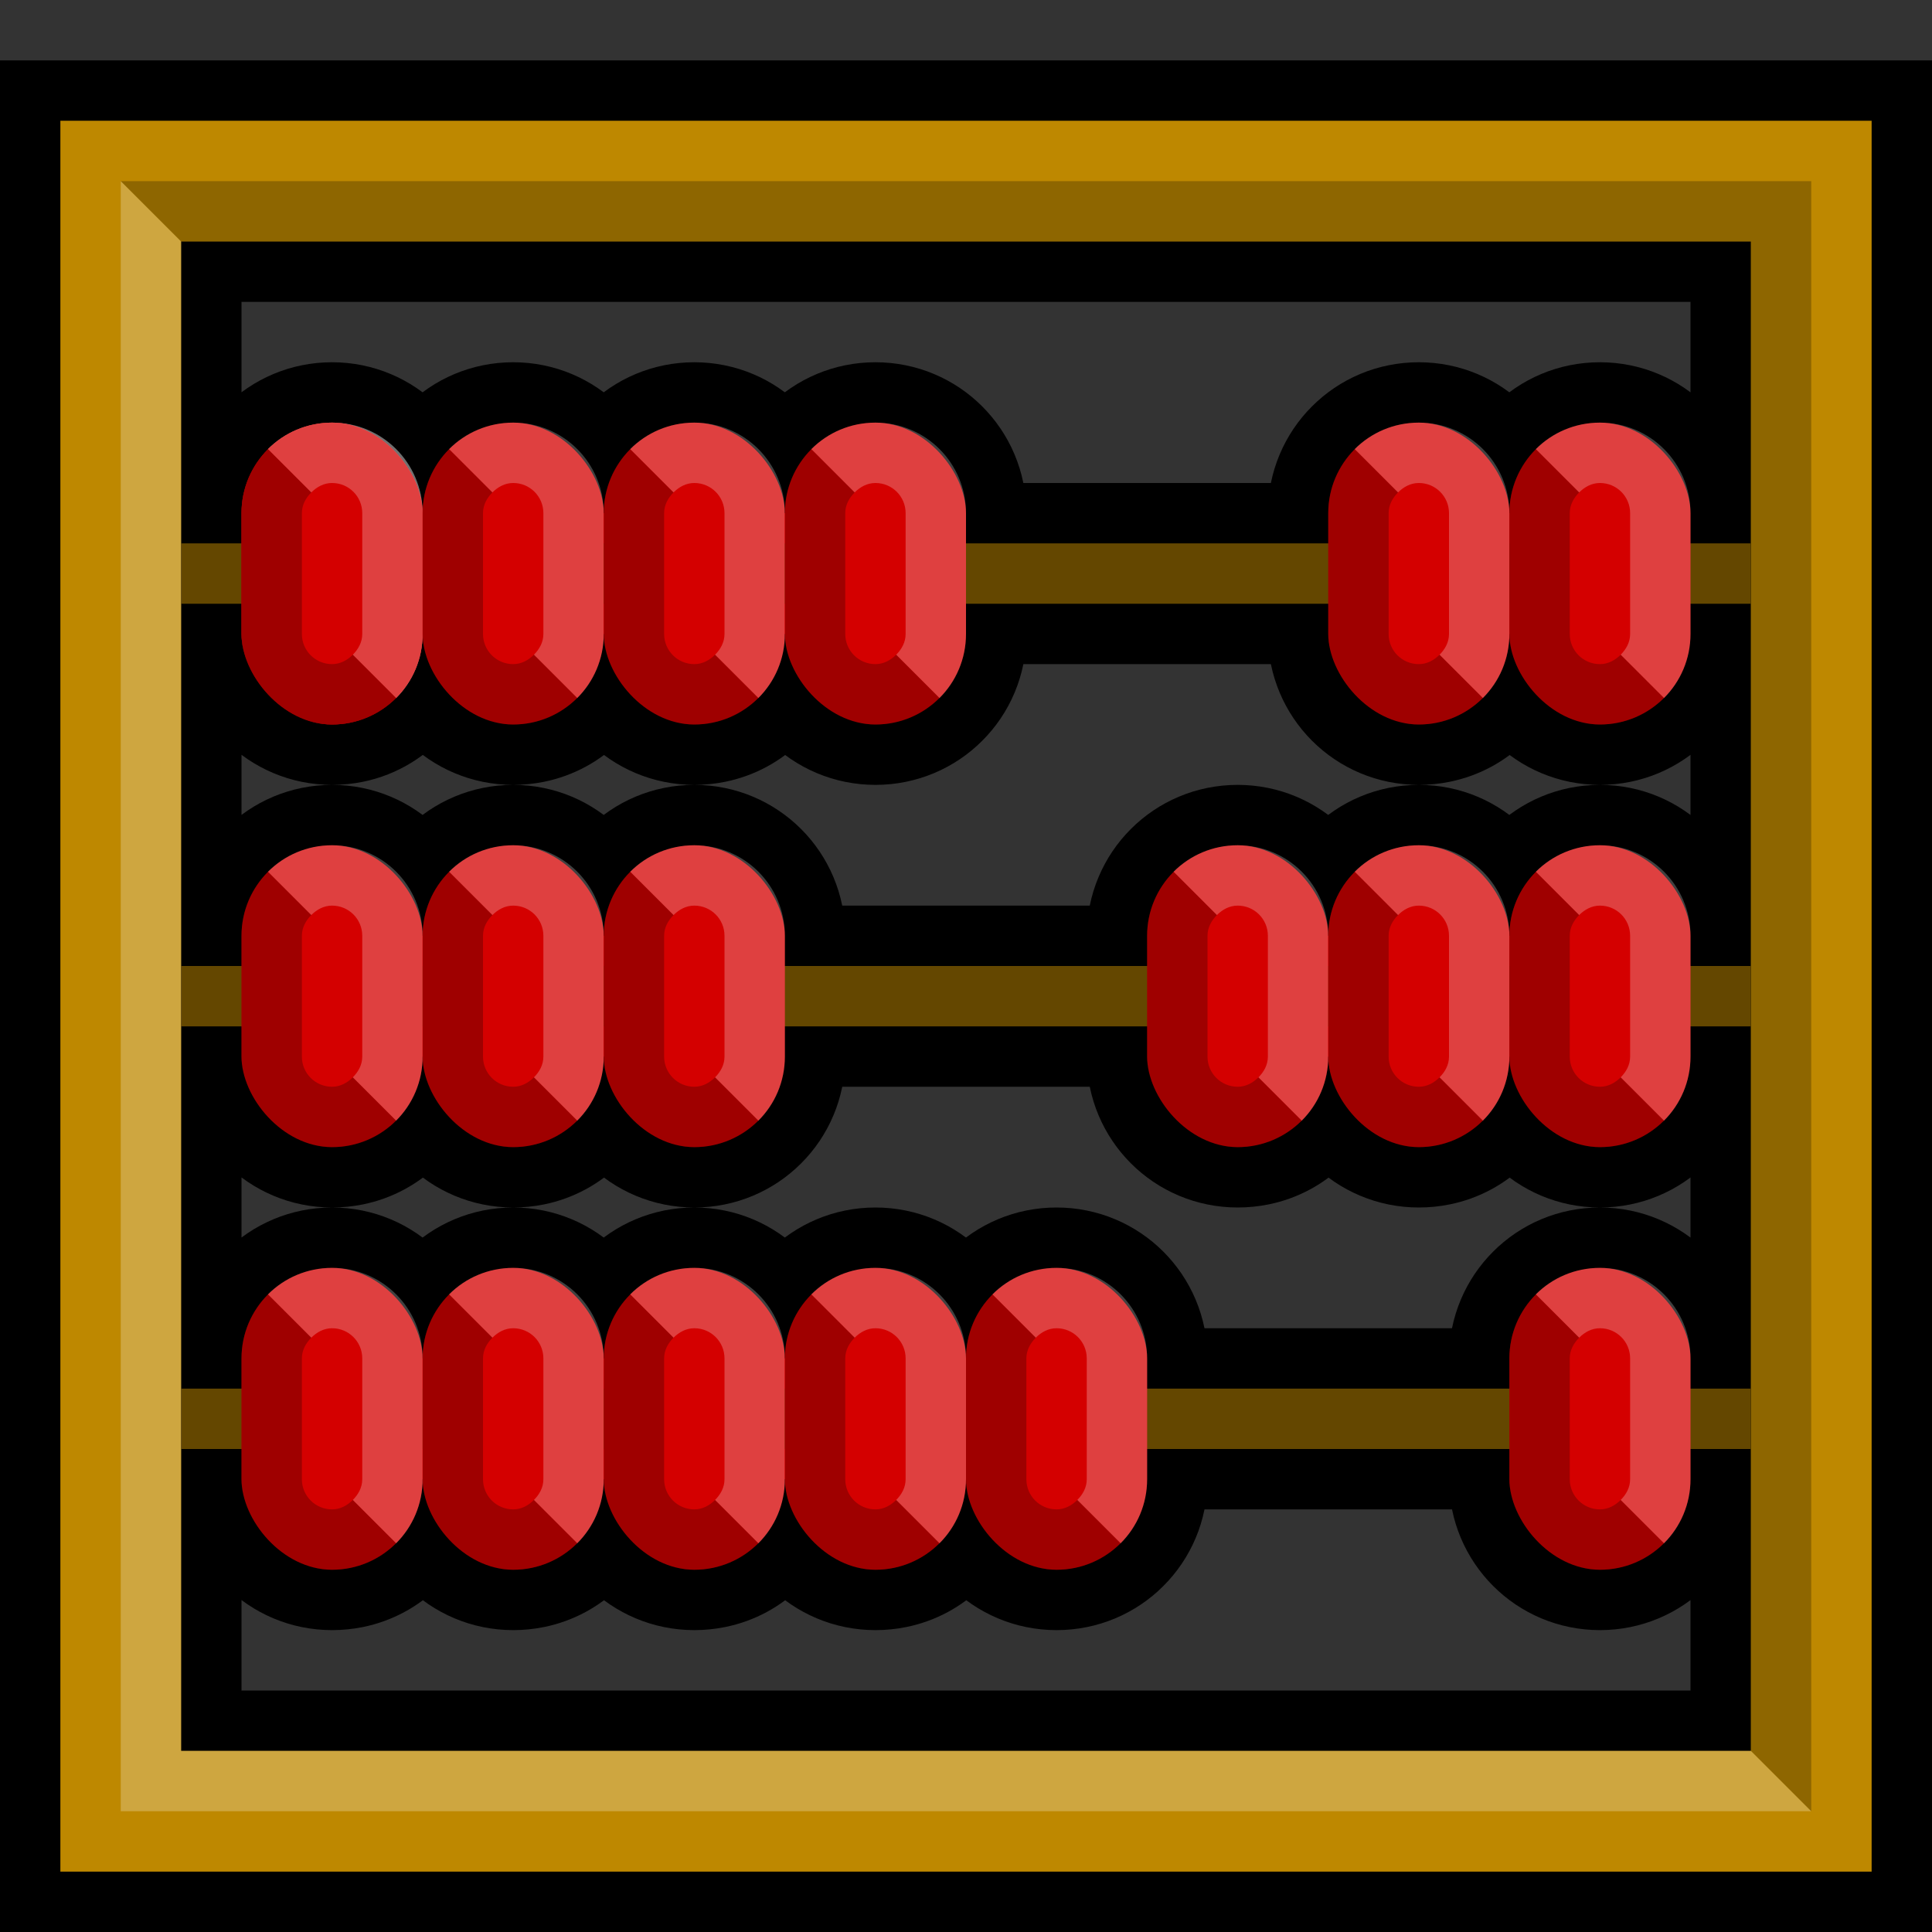 <?xml version="1.0" encoding="UTF-8" standalone="no"?>
<!-- Created with Inkscape (http://www.inkscape.org/) -->

<svg
   xmlns:dc="http://purl.org/dc/elements/1.1/"
   xmlns:cc="http://creativecommons.org/ns#"
   xmlns:rdf="http://www.w3.org/1999/02/22-rdf-syntax-ns#"
   xmlns:svg="http://www.w3.org/2000/svg"
   xmlns="http://www.w3.org/2000/svg"
   xmlns:xlink="http://www.w3.org/1999/xlink"
   xmlns:sodipodi="http://sodipodi.sourceforge.net/DTD/sodipodi-0.dtd"
   xmlns:inkscape="http://www.inkscape.org/namespaces/inkscape"
   width="32"
   height="32"
   id="svg4150"
   version="1.1"
   inkscape:version="0.48.5 r10040"
   viewBox="0 0 32 32"
   sodipodi:docname="symbol-abacus.svg">
  <rect x="0" y="0" width="32" height="32" fill="#333333" stroke="none"/>
  <defs
     id="defs4152">
    <filter
       id="filter4104">
      <feGaussianBlur
         stdDeviation="0.008"
         id="feGaussianBlur4106" />
    </filter>
    <filter
       id="filter4110">
      <feGaussianBlur
         stdDeviation="0.01"
         id="feGaussianBlur4112" />
    </filter>
    <filter
       id="filter4118">
      <feGaussianBlur
         stdDeviation="0.015"
         id="feGaussianBlur4120" />
    </filter>
    <filter
       id="filter4126">
      <feGaussianBlur
         stdDeviation="0.012"
         id="feGaussianBlur4128" />
    </filter>
    <filter
       id="filter4136">
      <feGaussianBlur
         stdDeviation="0.018"
         id="feGaussianBlur4138" />
    </filter>
    <filter
       id="filter4144">
      <feGaussianBlur
         stdDeviation="0.019"
         id="feGaussianBlur4146" />
    </filter>
    <filter
       id="filter4150">
      <feGaussianBlur
         stdDeviation="0.009"
         id="feGaussianBlur4152" />
    </filter>
    <filter
       id="filter4156">
      <feGaussianBlur
         stdDeviation="0.002"
         id="feGaussianBlur4158" />
    </filter>
    <filter
       id="filter4164">
      <feGaussianBlur
         stdDeviation="0.003"
         id="feGaussianBlur4166" />
    </filter>
    <filter
       id="filter4172">
      <feGaussianBlur
         stdDeviation="0.005"
         id="feGaussianBlur4174" />
    </filter>
    <filter
       id="filter4178">
      <feGaussianBlur
         stdDeviation="0.012"
         id="feGaussianBlur4180" />
    </filter>
    <filter
       id="filter4184">
      <feGaussianBlur
         stdDeviation="0.016"
         id="feGaussianBlur4186" />
    </filter>
    <filter
       id="filter4190">
      <feGaussianBlur
         stdDeviation="0.009"
         id="feGaussianBlur4192" />
    </filter>
    <filter
       id="filter4200">
      <feGaussianBlur
         stdDeviation="0.003"
         id="feGaussianBlur4202" />
    </filter>
  </defs>
  <sodipodi:namedview
     id="base"
     pagecolor="#ffffff"
     bordercolor="#666666"
     borderopacity="1.0"
     inkscape:pageopacity="0.0"
     inkscape:pageshadow="2"
     inkscape:zoom="16.5"
     inkscape:cx="16"
     inkscape:cy="16"
     inkscape:current-layer="layer1"
     showgrid="true"
     inkscape:grid-bbox="true"
     inkscape:document-units="px"
     objecttolerance="10000"
     inkscape:snap-perpendicular="true"
     guidetolerance="10000"
     inkscape:window-width="1024"
     inkscape:window-height="741"
     inkscape:window-x="0"
     inkscape:window-y="2"
     inkscape:window-maximized="1"
     showguides="false"
     inkscape:guide-bbox="true">
    <inkscape:grid
       type="xygrid"
       id="grid4698"
       empspacing="4"
       visible="true"
       enabled="true"
       snapvisiblegridlinesonly="true"
       spacingx="0.5px"
       spacingy="0.5px" />
    <sodipodi:guide
       position="16,32"
       orientation="1,0"
       id="guide4769" />
    <sodipodi:guide
       position="-4,16"
       orientation="0,1"
       id="guide4771" />
    <sodipodi:guide
       position="16,16"
       orientation="-0.707,0.707"
       id="guide4773" />
    <sodipodi:guide
       position="16,16"
       orientation="0.707,0.707"
       id="guide4775" />
  </sodipodi:namedview>
  <g
     id="layer1"
     inkscape:label="Layer 1"
     inkscape:groupmode="layer">
    <path
       style="fill:red;fill-opacity:1;stroke:black;stroke-width:2;stroke-miterlimit:4;stroke-opacity:1;stroke-dasharray:none"
       d="M 1,2 1,31 31,31 31,2 1,2 z m 2,2 26,0 0,5 -1,0 0,-0.5 C 28,7.669 27.331,7 26.5,7 26.084,7 25.709,7.166 25.438,7.438 25.166,7.709 25,8.085 25,8.5 25,7.669 24.331,7 23.5,7 23.084,7 22.709,7.166 22.438,7.438 22.166,7.709 22,8.085 22,8.5 L 22,9 16,9 16,8.5 C 16,7.669 15.331,7 14.5,7 14.085,7 13.709,7.166 13.438,7.438 13.166,7.709 13,8.085 13,8.5 13,7.669 12.331,7 11.5,7 11.085,7 10.709,7.166 10.438,7.438 10.166,7.709 10,8.085 10,8.5 10,7.669 9.331,7 8.5,7 8.085,7 7.709,7.166 7.438,7.438 7.166,7.709 7,8.085 7,8.5 7,7.669 6.331,7 5.5,7 5.085,7 4.709,7.166 4.438,7.438 4.166,7.709 4,8.085 4,8.5 L 4,9 3,9 3,4 z m 0,6 1,0 0,0.5 C 4,11.331 4.669,12 5.5,12 5.604,12 5.715,11.989 5.812,11.969 6.497,11.829 7,11.227 7,10.5 7,11.331 7.669,12 8.5,12 8.604,12 8.715,11.989 8.812,11.969 9.399,11.849 9.849,11.399 9.969,10.812 9.989,10.715 10,10.604 10,10.5 c 0,0.831 0.669,1.5 1.5,1.5 0.104,0 0.215,-0.011 0.312,-0.031 0.587,-0.119 1.037,-0.569 1.156,-1.156 C 12.989,10.715 13,10.604 13,10.5 c 0,0.831 0.669,1.5 1.5,1.5 0.415,0 0.791,-0.166 1.062,-0.438 C 15.834,11.291 16,10.915 16,10.5 l 0,-0.5 6,0 0,0.5 c 0,0.831 0.669,1.5 1.5,1.5 0.104,0 0.215,-0.011 0.312,-0.031 0.587,-0.119 1.037,-0.569 1.156,-1.156 C 24.989,10.715 25,10.604 25,10.5 c 0,0.831 0.669,1.5 1.5,1.5 0.415,0 0.791,-0.166 1.062,-0.438 C 27.834,11.291 28,10.915 28,10.5 l 0,-0.5 1,0 0,6 -1,0 0,-0.5 C 28,14.669 27.331,14 26.5,14 26.084,14 25.709,14.166 25.438,14.438 25.166,14.709 25,15.085 25,15.5 25,14.669 24.331,14 23.5,14 23.084,14 22.709,14.166 22.438,14.438 22.166,14.709 22,15.085 22,15.5 22,14.669 21.331,14 20.5,14 20.084,14 19.709,14.166 19.438,14.438 19.166,14.709 19,15.085 19,15.5 l 0,0.5 -6,0 0,-0.5 C 13,14.669 12.331,14 11.5,14 11.085,14 10.709,14.166 10.438,14.438 10.166,14.709 10,15.085 10,15.5 10,14.669 9.331,14 8.5,14 8.085,14 7.709,14.166 7.438,14.438 7.166,14.709 7,15.085 7,15.5 7,14.669 6.331,14 5.5,14 5.085,14 4.709,14.166 4.438,14.438 4.166,14.709 4,15.085 4,15.5 L 4,16 3,16 3,10 z m 0,7 1,0 0,0.5 C 4,18.331 4.669,19 5.5,19 5.604,19 5.715,18.989 5.812,18.969 6.399,18.849 6.849,18.399 6.969,17.812 6.989,17.715 7,17.604 7,17.5 7,18.331 7.669,19 8.5,19 8.604,19 8.715,18.989 8.812,18.969 9.399,18.849 9.849,18.399 9.969,17.812 9.989,17.715 10,17.604 10,17.5 c 0,0.831 0.669,1.5 1.5,1.5 0.415,0 0.791,-0.166 1.062,-0.438 C 12.834,18.291 13,17.916 13,17.5 l 0,-0.5 6,0 0,0.5 c 0,0.831 0.669,1.5 1.5,1.5 0.104,0 0.215,-0.011 0.312,-0.031 0.587,-0.119 1.037,-0.569 1.156,-1.156 C 21.989,17.715 22,17.604 22,17.5 c 0,0.831 0.669,1.5 1.5,1.5 0.104,0 0.215,-0.011 0.312,-0.031 0.587,-0.119 1.037,-0.569 1.156,-1.156 C 24.989,17.715 25,17.604 25,17.5 c 0,0.831 0.669,1.5 1.5,1.5 0.415,0 0.791,-0.166 1.062,-0.438 C 27.834,18.291 28,17.916 28,17.5 l 0,-0.5 1,0 0,6 -1,0 0,-0.5 C 28,21.669 27.331,21 26.5,21 26.084,21 25.709,21.166 25.438,21.438 25.166,21.709 25,22.084 25,22.5 l 0,0.5 -6,0 0,-0.5 C 19,21.669 18.331,21 17.5,21 17.084,21 16.709,21.166 16.438,21.438 16.166,21.709 16,22.084 16,22.5 16,21.669 15.331,21 14.5,21 14.085,21 13.709,21.166 13.438,21.438 13.166,21.709 13,22.084 13,22.5 13,21.669 12.331,21 11.5,21 11.085,21 10.709,21.166 10.438,21.438 10.166,21.709 10,22.084 10,22.5 10,21.669 9.331,21 8.5,21 8.085,21 7.709,21.166 7.438,21.438 7.166,21.709 7,22.084 7,22.5 7,21.669 6.331,21 5.5,21 5.085,21 4.709,21.166 4.438,21.438 4.166,21.709 4,22.084 4,22.5 L 4,23 3,23 3,17 z m 0,7 1,0 0,0.5 C 4,25.331 4.669,26 5.5,26 5.604,26 5.715,25.989 5.812,25.969 6.399,25.849 6.849,25.399 6.969,24.812 6.989,24.715 7,24.604 7,24.5 7,25.331 7.669,26 8.5,26 8.604,26 8.715,25.989 8.812,25.969 9.399,25.849 9.849,25.399 9.969,24.812 9.989,24.715 10,24.604 10,24.5 c 0,0.831 0.669,1.5 1.5,1.5 0.104,0 0.215,-0.011 0.312,-0.031 0.587,-0.119 1.037,-0.569 1.156,-1.156 C 12.989,24.715 13,24.604 13,24.5 c 0,0.831 0.669,1.5 1.5,1.5 0.104,0 0.215,-0.011 0.312,-0.031 0.587,-0.119 1.037,-0.569 1.156,-1.156 C 15.989,24.715 16,24.604 16,24.5 c 0,0.831 0.669,1.5 1.5,1.5 0.415,0 0.791,-0.166 1.062,-0.438 C 18.834,25.291 19,24.916 19,24.5 l 0,-0.5 6,0 0,0.5 c 0,0.831 0.669,1.5 1.5,1.5 0.415,0 0.791,-0.166 1.062,-0.438 C 27.834,25.291 28,24.916 28,24.5 l 0,-0.5 1,0 0,5 -26,0 0,-5 z"
       id="path4386"
       inkscape:connector-curvature="0" />
    <path
       style="fill:#be8800;fill-opacity:1;stroke:none"
       d="M 1,2 1,31 31,31 31,2 z M 3,4 29,4 29,29 3,29 z"
       id="rect2993"
       inkscape:connector-curvature="0"
       sodipodi:nodetypes="cccccccccc" />
    <rect
       style="fill:#644700;fill-opacity:1;stroke:none"
       id="rect3766"
       width="26"
       height="1"
       x="3"
       y="9" />
    <use
       x="0"
       y="0"
       xlink:href="#rect3766"
       id="use3853"
       transform="translate(0,14)"
       width="32"
       height="32" />
    <use
       x="0"
       y="0"
       xlink:href="#rect3766"
       id="use3855"
       transform="translate(0,7)"
       width="32"
       height="32" />
    <g
       id="g4089"
       inkscape:tile-cx="5.5"
       inkscape:tile-cy="9.5"
       inkscape:tile-w="3"
       inkscape:tile-h="5"
       inkscape:tile-x0="4"
       inkscape:tile-y0="7">
      <rect
         rx="1.5"
         ry="1.5"
         y="7"
         x="4"
         height="5"
         width="3"
         id="rect4065"
         style="fill:#d40000;fill-opacity:1;stroke:none" />
      <path
         inkscape:connector-curvature="0"
         id="rect4069"
         d="M 4.438,7.438 C 4.166,7.709 4,8.085 4,8.5 l 0,2 C 4,11.331 4.669,12 5.5,12 5.915,12 6.291,11.834 6.562,11.562 L 5.844,10.844 C 5.753,10.934 5.638,11 5.5,11 5.223,11 5,10.777 5,10.5 l 0,-2 C 5,8.361 5.066,8.247 5.156,8.156 L 4.438,7.438 z"
         style="fill:black;fill-opacity:0.251;stroke:none" />
      <path
         inkscape:connector-curvature="0"
         id="rect4081"
         d="M 5.5,7 C 5.085,7 4.709,7.166 4.438,7.438 L 5.156,8.156 C 5.247,8.066 5.362,8 5.5,8 5.777,8 6,8.223 6,8.5 l 0,2 c 0,0.139 -0.066,0.253 -0.156,0.344 L 6.562,11.562 C 6.834,11.291 7,10.915 7,10.5 l 0,-2 C 7,7.669 6.331,7 5.5,7 z"
         style="fill:white;fill-opacity:0.251;stroke:none" />
    </g>
    <use
       x="0"
       y="0"
       inkscape:tiled-clone-of="#g4089"
       xlink:href="#g4089"
       id="use4350" />
    <use
       x="0"
       y="0"
       inkscape:tiled-clone-of="#g4089"
       xlink:href="#g4089"
       transform="translate(0,7)"
       id="use4352" />
    <use
       x="0"
       y="0"
       inkscape:tiled-clone-of="#g4089"
       xlink:href="#g4089"
       transform="translate(0,14)"
       id="use4354" />
    <use
       x="0"
       y="0"
       inkscape:tiled-clone-of="#g4089"
       xlink:href="#g4089"
       transform="translate(3,0)"
       id="use4356" />
    <use
       x="0"
       y="0"
       inkscape:tiled-clone-of="#g4089"
       xlink:href="#g4089"
       transform="translate(3,7)"
       id="use4358" />
    <use
       x="0"
       y="0"
       inkscape:tiled-clone-of="#g4089"
       xlink:href="#g4089"
       transform="translate(3,14)"
       id="use4360" />
    <use
       x="0"
       y="0"
       inkscape:tiled-clone-of="#g4089"
       xlink:href="#g4089"
       transform="translate(6,0)"
       id="use4362" />
    <use
       x="0"
       y="0"
       inkscape:tiled-clone-of="#g4089"
       xlink:href="#g4089"
       transform="translate(6,7)"
       id="use4364" />
    <use
       x="0"
       y="0"
       inkscape:tiled-clone-of="#g4089"
       xlink:href="#g4089"
       transform="translate(6,14)"
       id="use4366" />
    <use
       x="0"
       y="0"
       inkscape:tiled-clone-of="#g4089"
       xlink:href="#g4089"
       transform="translate(9,0)"
       id="use4368" />
    <use
       x="0"
       y="0"
       inkscape:tiled-clone-of="#g4089"
       xlink:href="#g4089"
       transform="translate(15,7)"
       id="use4370"
       width="32"
       height="32" />
    <use
       x="0"
       y="0"
       inkscape:tiled-clone-of="#g4089"
       xlink:href="#g4089"
       transform="translate(9,14)"
       id="use4372" />
    <use
       x="0"
       y="0"
       inkscape:tiled-clone-of="#g4089"
       xlink:href="#g4089"
       transform="translate(18,0)"
       id="use4374"
       width="32"
       height="32" />
    <use
       x="0"
       y="0"
       inkscape:tiled-clone-of="#g4089"
       xlink:href="#g4089"
       transform="translate(18,7)"
       id="use4376"
       width="32"
       height="32" />
    <use
       x="0"
       y="0"
       inkscape:tiled-clone-of="#g4089"
       xlink:href="#g4089"
       transform="translate(12,14)"
       id="use4378" />
    <use
       x="0"
       y="0"
       inkscape:tiled-clone-of="#g4089"
       xlink:href="#g4089"
       transform="translate(21,0)"
       id="use4380"
       width="32"
       height="32" />
    <use
       x="0"
       y="0"
       inkscape:tiled-clone-of="#g4089"
       xlink:href="#g4089"
       transform="translate(21,7)"
       id="use4382"
       width="32"
       height="32" />
    <use
       x="0"
       y="0"
       inkscape:tiled-clone-of="#g4089"
       xlink:href="#g4089"
       transform="translate(21,14)"
       id="use4384"
       width="32"
       height="32" />
    <path
       style="fill:white;fill-opacity:0.251;stroke:none;stroke-width:2;stroke-linecap:round;stroke-linejoin:round;stroke-miterlimit:4;stroke-opacity:1;stroke-dasharray:none"
       d="m 3,29 26,0 1,1 L 2,30 2,3 3,4 z"
       id="path4647"
       inkscape:connector-curvature="0" />
    <path
       inkscape:connector-curvature="0"
       id="path4649"
       d="M 29,4 3,4 2,3 30,3 30,30 29,29 z"
       style="fill:black;fill-opacity:0.251;stroke:none" />
  </g>
</svg>
